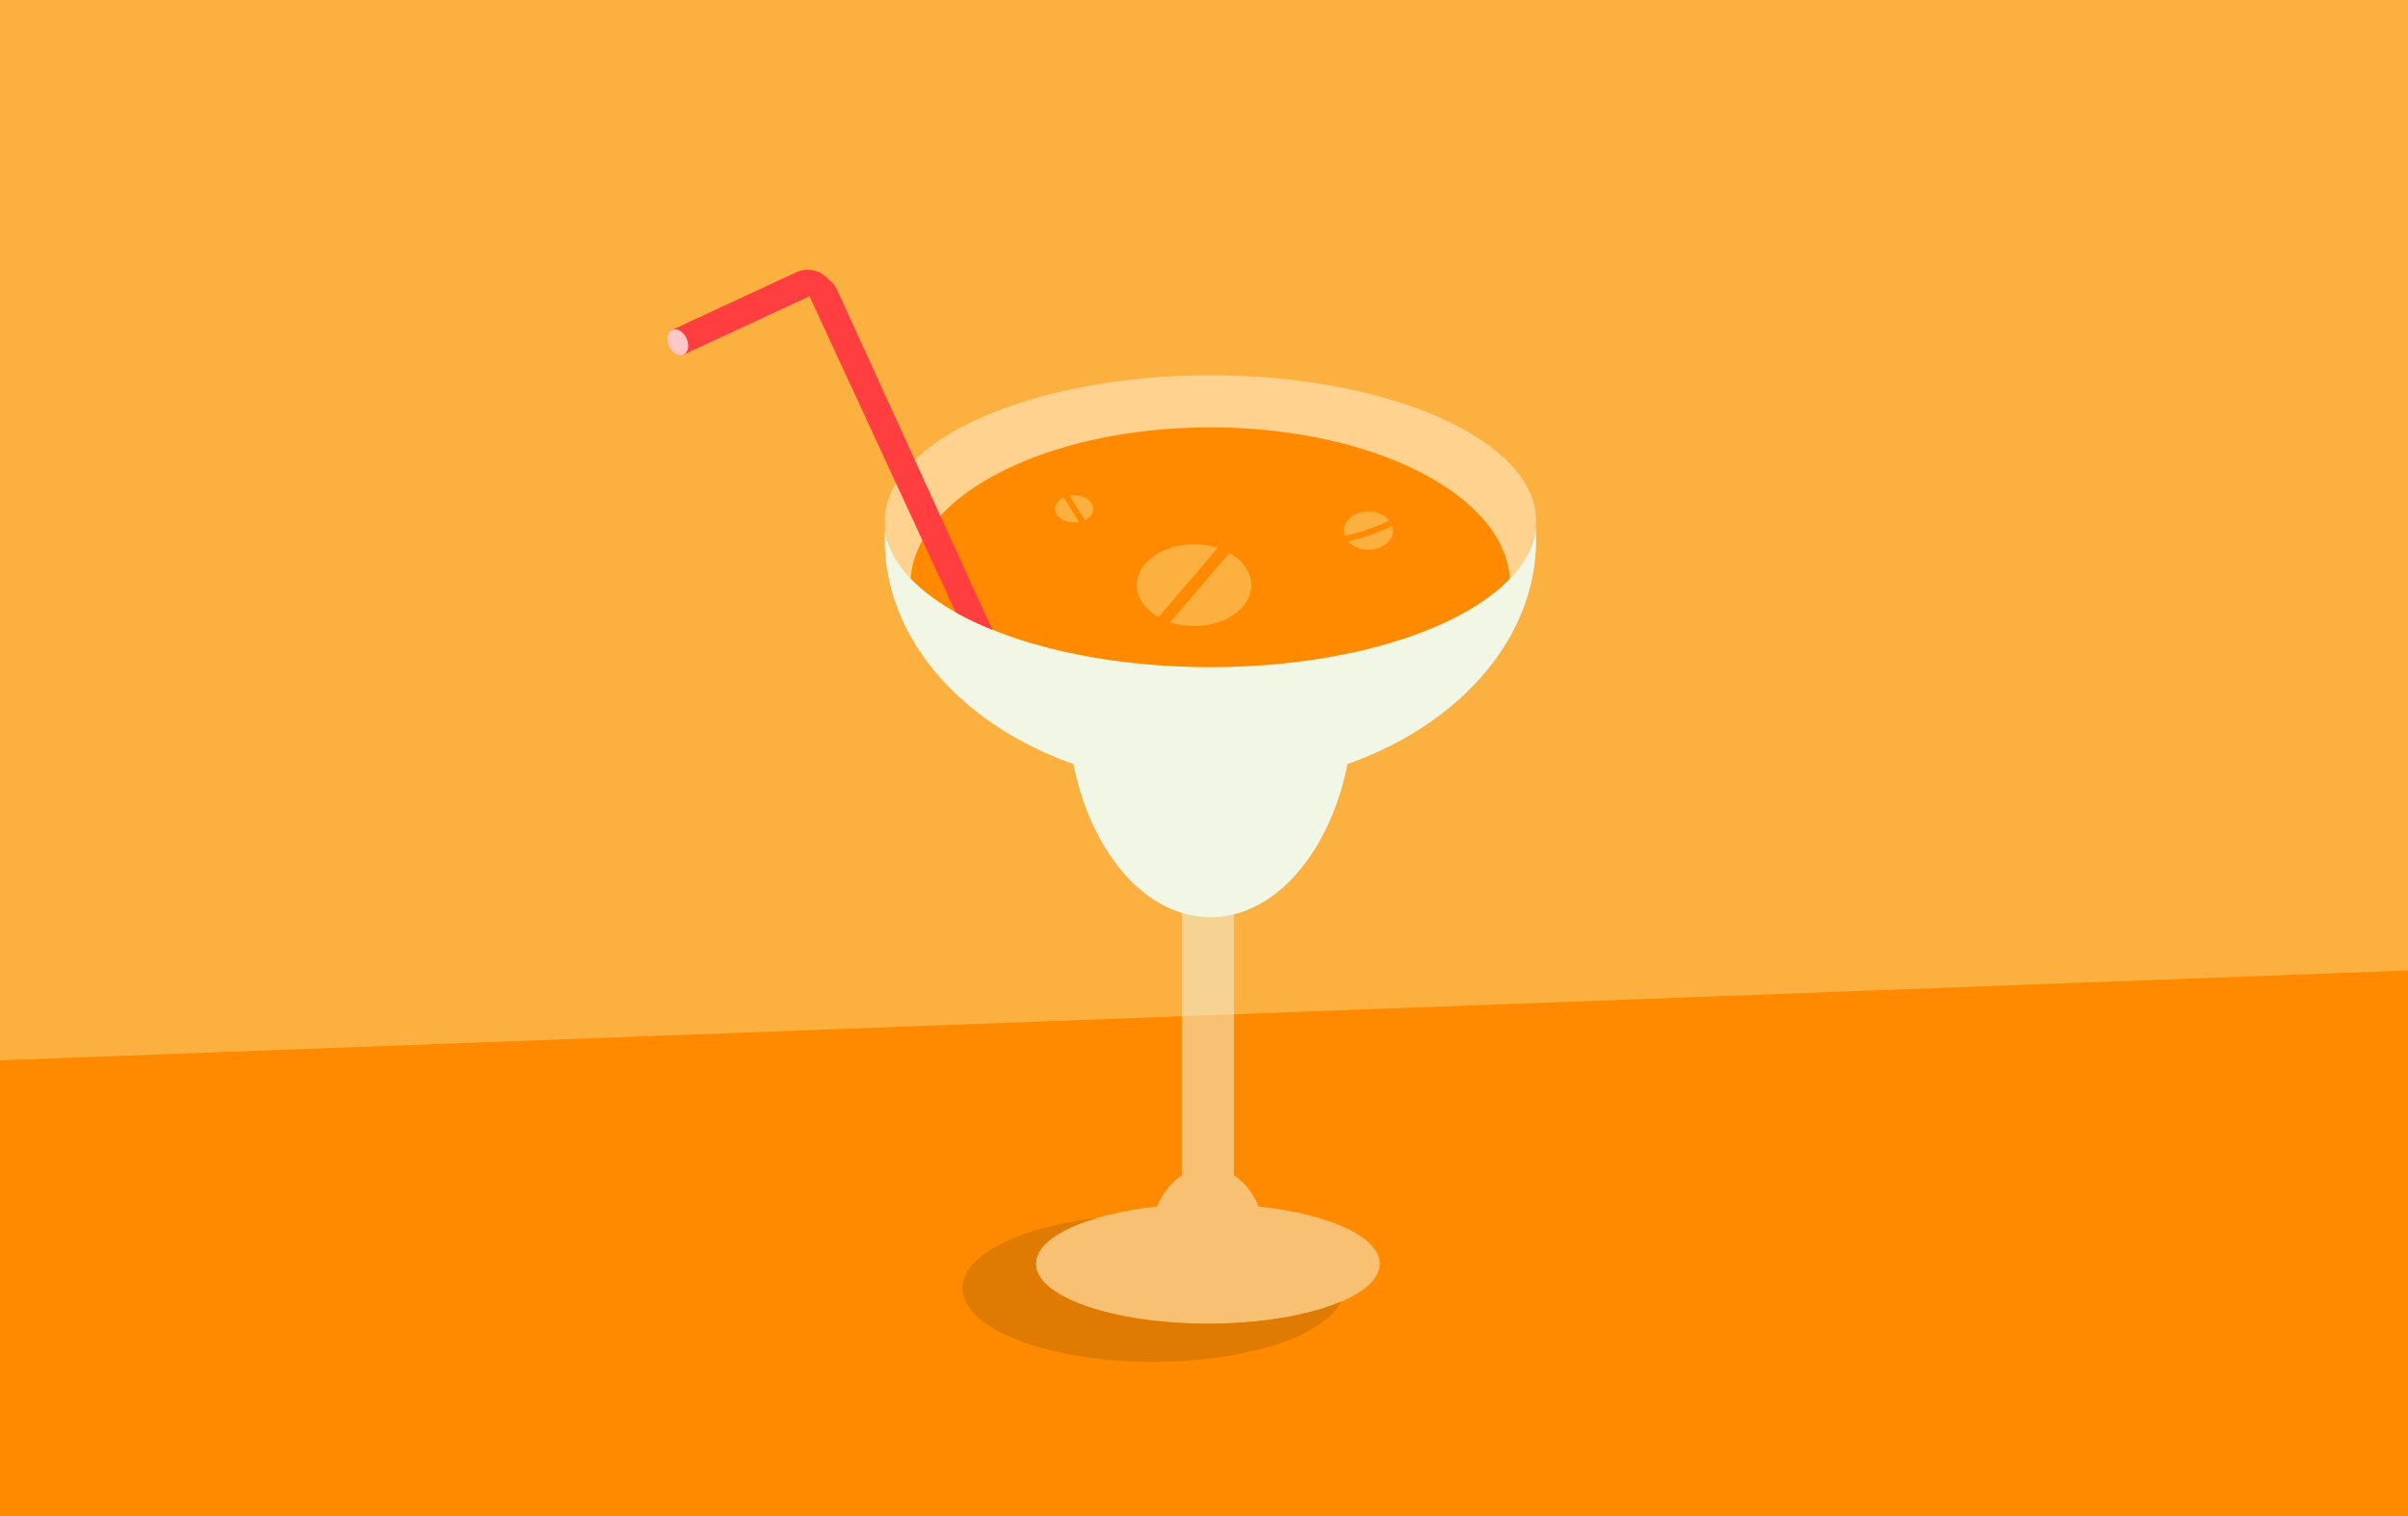 <svg width="397" height="250" viewBox="0 0 397 250" fill="none" xmlns="http://www.w3.org/2000/svg">
<rect width="397" height="250" fill="url(#paint0_linear)"/>
<path d="M0 174.824L397 160V250H0V174.824Z" fill="#FF8A00"/>
<ellipse cx="199.563" cy="115.571" rx="23.627" ry="35.656" fill="#F2F6E5"/>
<path d="M199.563 129.747C229.22 129.747 253.262 111.476 253.262 88.936C253.262 88.302 253.243 87.672 253.205 87.045C251.904 99.813 228.386 109.986 199.563 109.986C170.741 109.986 147.222 99.813 145.921 87.045C145.884 87.672 145.865 88.302 145.865 88.936C145.865 111.476 169.906 129.747 199.563 129.747Z" fill="#F2F6E5"/>
<ellipse cx="199.563" cy="85.929" rx="53.699" ry="24.057" fill="#FFD28F"/>
<path d="M150.16 95.399C151.01 81.553 172.791 70.464 199.537 70.464C226.284 70.464 248.066 81.554 248.914 95.401C240.705 103.978 221.688 109.986 199.538 109.986C177.386 109.986 158.368 103.977 150.16 95.399Z" fill="#FF8A00"/>
<path opacity="0.5" fill-rule="evenodd" clip-rule="evenodd" d="M194.837 148.649H203.429V193.779C205.172 194.912 206.601 196.715 207.509 198.92C219.079 200.165 227.486 203.921 227.486 208.362C227.486 213.819 214.792 218.242 199.133 218.242C183.474 218.242 170.78 213.819 170.78 208.362C170.78 203.921 179.187 200.165 190.757 198.92C191.665 196.715 193.094 194.912 194.837 193.779V148.649Z" fill="#F2F6E5"/>
<path fill-rule="evenodd" clip-rule="evenodd" d="M180.877 200.802C168.02 202.325 158.673 206.942 158.673 212.401C158.673 219.101 172.755 224.533 190.127 224.533C205.523 224.533 218.336 220.266 221.05 214.63C215.85 216.836 207.963 218.242 199.133 218.242C183.474 218.242 170.78 213.819 170.78 208.362C170.78 205.328 174.703 202.614 180.877 200.802Z" fill="#DF7A02"/>
<path d="M157.579 100.985L132.611 47.013V47.013C133.915 44.889 136.924 45.417 137.96 47.684L163.612 103.835C161.434 102.96 159.415 102.007 157.579 100.985Z" fill="#FF3F3F"/>
<path d="M131.275 44.891C133.526 43.847 136.198 44.825 137.242 47.076V47.076L112.536 58.54L110.645 54.464L131.275 44.891Z" fill="#FF3F3F"/>
<ellipse cx="111.756" cy="56.426" rx="1.568" ry="2.24" transform="rotate(-24.639 111.756 56.426)" fill="#FFC7C7"/>
<path fill-rule="evenodd" clip-rule="evenodd" d="M229.066 85.832C228.353 84.936 227.078 84.339 225.624 84.339C223.391 84.339 221.58 85.747 221.58 87.484C221.58 87.785 221.634 88.075 221.735 88.35C223.736 87.918 226.327 87.133 229.066 85.832ZM222.279 89.253C223.007 90.084 224.234 90.63 225.624 90.63C227.858 90.63 229.668 89.222 229.668 87.484C229.668 87.218 229.625 86.959 229.545 86.711C226.865 87.99 224.316 88.789 222.279 89.253Z" fill="#FBB040"/>
<path fill-rule="evenodd" clip-rule="evenodd" d="M192.907 102.591C194.111 102.989 195.453 103.211 196.867 103.211C202.078 103.211 206.303 100.194 206.303 96.471C206.303 94.32 204.892 92.405 202.696 91.171L192.907 102.591ZM200.778 90.335C199.586 89.947 198.262 89.731 196.867 89.731C191.655 89.731 187.431 92.749 187.431 96.471C187.431 98.608 188.823 100.513 190.996 101.748L200.778 90.335Z" fill="#FBB040"/>
<path fill-rule="evenodd" clip-rule="evenodd" d="M178.885 85.738C179.704 85.332 180.241 84.656 180.241 83.89C180.241 82.649 178.833 81.643 177.096 81.643C176.829 81.643 176.57 81.667 176.323 81.712L178.885 85.738ZM175.338 82.026C174.501 82.43 173.95 83.114 173.95 83.89C173.95 85.131 175.358 86.137 177.096 86.137C177.376 86.137 177.647 86.11 177.906 86.061L175.338 82.026Z" fill="#FBB040"/>
<defs>
<linearGradient id="paint0_linear" x1="198.5" y1="0" x2="198.5" y2="250" gradientUnits="userSpaceOnUse">
<stop stop-color="#FBB040"/>
<stop offset="1" stop-color="#FBB040"/>
</linearGradient>
</defs>
</svg>
